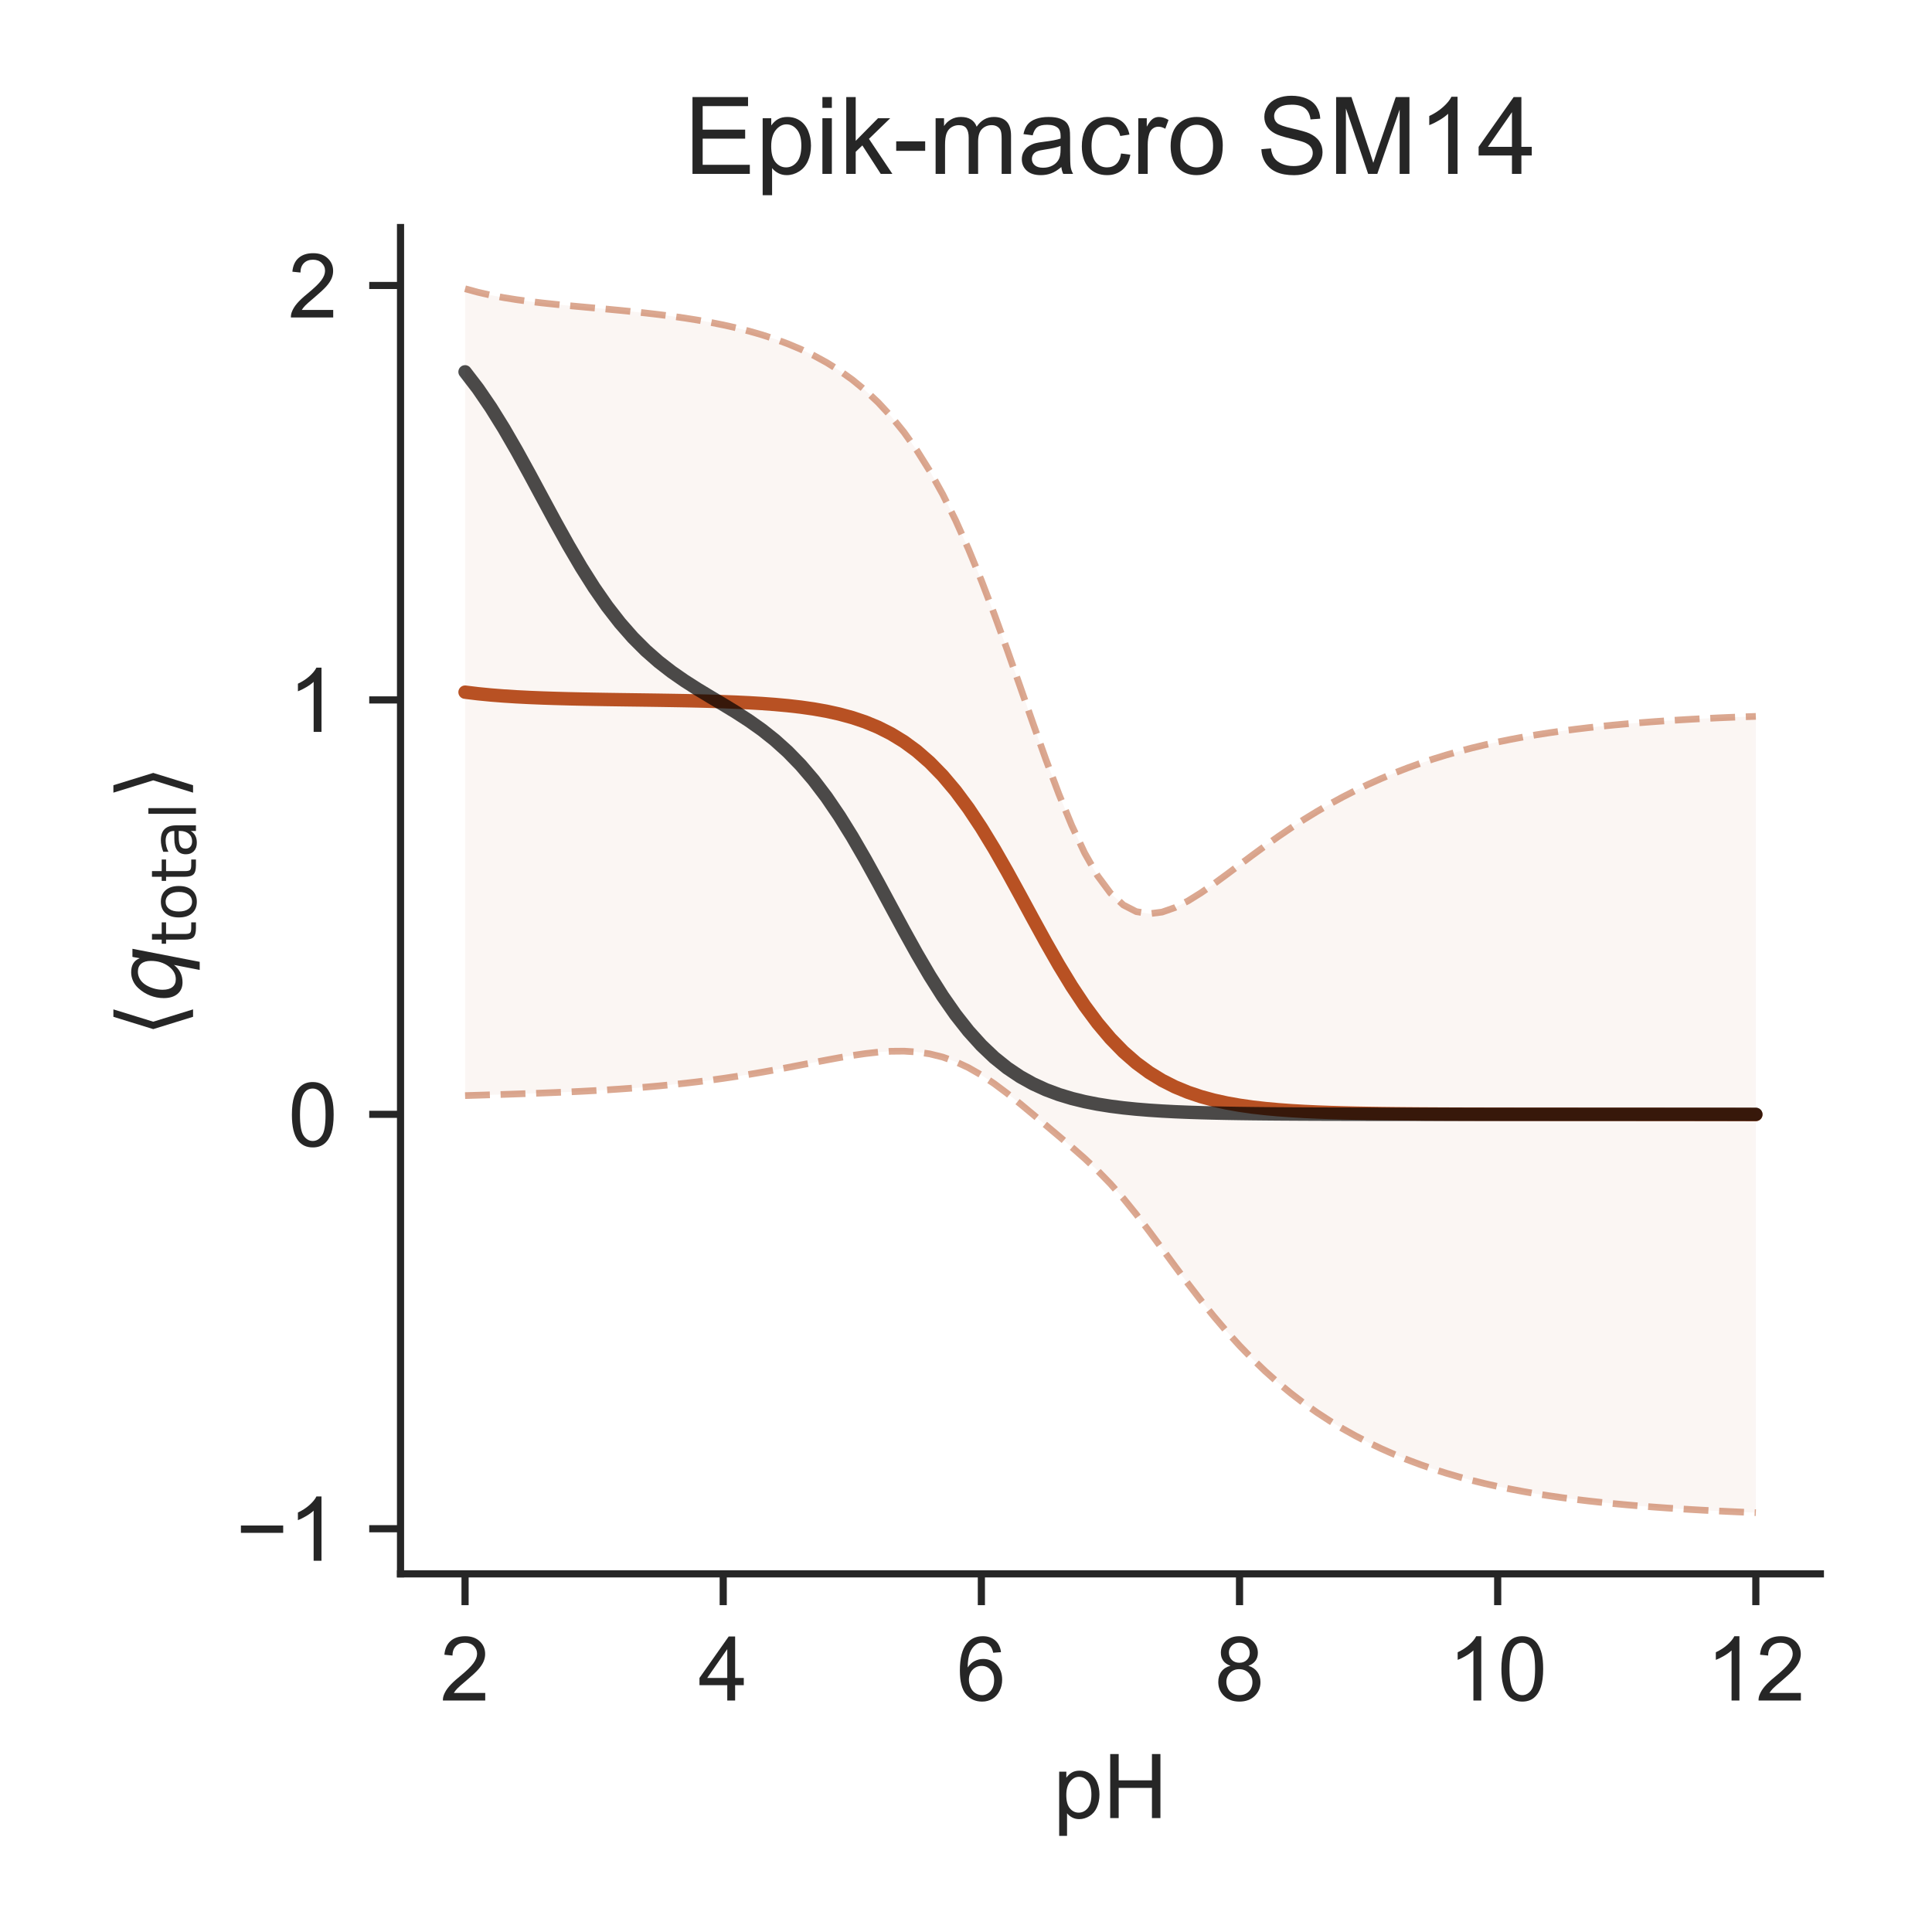 <?xml version="1.0" encoding="utf-8" standalone="no"?>
<!DOCTYPE svg PUBLIC "-//W3C//DTD SVG 1.1//EN"
  "http://www.w3.org/Graphics/SVG/1.1/DTD/svg11.dtd">
<!-- Created with matplotlib (http://matplotlib.org/) -->
<svg height="216pt" version="1.1" viewBox="0 0 216 216" width="216pt" xmlns="http://www.w3.org/2000/svg" xmlns:xlink="http://www.w3.org/1999/xlink">
 <defs>
  <style type="text/css">
*{stroke-linecap:butt;stroke-linejoin:round;}
  </style>
 </defs>
 <g id="figure_1">
  <g id="patch_1">
   <path d="M 0 216 
L 216 216 
L 216 0 
L 0 0 
z
" style="fill:#ffffff;"/>
  </g>
  <g id="axes_1">
   <g id="patch_2">
    <path d="M 44.78 175.96 
L 203.52 175.96 
L 203.52 25.44 
L 44.78 25.44 
z
" style="fill:#ffffff;"/>
   </g>
   <g id="matplotlib.axis_1">
    <g id="xtick_1">
     <g id="line2d_1">
      <defs>
       <path d="M 0 0 
L 0 3.5 
" id="m95252779cb" style="stroke:#262626;stroke-width:0.8;"/>
      </defs>
      <g>
       <use style="fill:#262626;stroke:#262626;stroke-width:0.8;" x="51.995" xlink:href="#m95252779cb" y="175.96"/>
      </g>
     </g>
     <g id="text_1">
      <!-- 2 -->
      <defs>
       <path d="M 50.344 8.453 
L 50.344 0 
L 3.031 0 
Q 2.938 3.172 4.047 6.109 
Q 5.859 10.938 9.828 15.625 
Q 13.812 20.312 21.344 26.469 
Q 33.016 36.031 37.109 41.625 
Q 41.219 47.219 41.219 52.203 
Q 41.219 57.422 37.469 61 
Q 33.734 64.594 27.734 64.594 
Q 21.391 64.594 17.578 60.781 
Q 13.766 56.984 13.719 50.25 
L 4.688 51.172 
Q 5.609 61.281 11.656 66.578 
Q 17.719 71.875 27.938 71.875 
Q 38.234 71.875 44.234 66.156 
Q 50.25 60.453 50.25 52 
Q 50.25 47.703 48.484 43.547 
Q 46.734 39.406 42.656 34.812 
Q 38.578 30.219 29.109 22.219 
Q 21.188 15.578 18.938 13.203 
Q 16.703 10.844 15.234 8.453 
z
" id="ArialMT-32"/>
      </defs>
      <g style="fill:#262626;" transform="translate(49.215 190.118)scale(0.1 -0.1)">
       <use xlink:href="#ArialMT-32"/>
      </g>
     </g>
    </g>
    <g id="xtick_2">
     <g id="line2d_2">
      <g>
       <use style="fill:#262626;stroke:#262626;stroke-width:0.8;" x="80.857" xlink:href="#m95252779cb" y="175.96"/>
      </g>
     </g>
     <g id="text_2">
      <!-- 4 -->
      <defs>
       <path d="M 32.328 0 
L 32.328 17.141 
L 1.266 17.141 
L 1.266 25.203 
L 33.938 71.578 
L 41.109 71.578 
L 41.109 25.203 
L 50.781 25.203 
L 50.781 17.141 
L 41.109 17.141 
L 41.109 0 
z
M 32.328 25.203 
L 32.328 57.469 
L 9.906 25.203 
z
" id="ArialMT-34"/>
      </defs>
      <g style="fill:#262626;" transform="translate(78.077 190.118)scale(0.1 -0.1)">
       <use xlink:href="#ArialMT-34"/>
      </g>
     </g>
    </g>
    <g id="xtick_3">
     <g id="line2d_3">
      <g>
       <use style="fill:#262626;stroke:#262626;stroke-width:0.8;" x="109.719" xlink:href="#m95252779cb" y="175.96"/>
      </g>
     </g>
     <g id="text_3">
      <!-- 6 -->
      <defs>
       <path d="M 49.75 54.047 
L 41.016 53.375 
Q 39.844 58.547 37.703 60.891 
Q 34.125 64.656 28.906 64.656 
Q 24.703 64.656 21.531 62.312 
Q 17.391 59.281 14.984 53.469 
Q 12.594 47.656 12.5 36.922 
Q 15.672 41.75 20.266 44.094 
Q 24.859 46.438 29.891 46.438 
Q 38.672 46.438 44.844 39.969 
Q 51.031 33.5 51.031 23.25 
Q 51.031 16.5 48.125 10.719 
Q 45.219 4.938 40.141 1.859 
Q 35.062 -1.219 28.609 -1.219 
Q 17.625 -1.219 10.688 6.859 
Q 3.766 14.938 3.766 33.5 
Q 3.766 54.25 11.422 63.672 
Q 18.109 71.875 29.438 71.875 
Q 37.891 71.875 43.281 67.141 
Q 48.688 62.406 49.75 54.047 
z
M 13.875 23.188 
Q 13.875 18.656 15.797 14.5 
Q 17.719 10.359 21.188 8.172 
Q 24.656 6 28.469 6 
Q 34.031 6 38.031 10.484 
Q 42.047 14.984 42.047 22.703 
Q 42.047 30.125 38.078 34.391 
Q 34.125 38.672 28.125 38.672 
Q 22.172 38.672 18.016 34.391 
Q 13.875 30.125 13.875 23.188 
z
" id="ArialMT-36"/>
      </defs>
      <g style="fill:#262626;" transform="translate(106.939 190.118)scale(0.1 -0.1)">
       <use xlink:href="#ArialMT-36"/>
      </g>
     </g>
    </g>
    <g id="xtick_4">
     <g id="line2d_4">
      <g>
       <use style="fill:#262626;stroke:#262626;stroke-width:0.8;" x="138.581" xlink:href="#m95252779cb" y="175.96"/>
      </g>
     </g>
     <g id="text_4">
      <!-- 8 -->
      <defs>
       <path d="M 17.672 38.812 
Q 12.203 40.828 9.562 44.531 
Q 6.938 48.25 6.938 53.422 
Q 6.938 61.234 12.547 66.547 
Q 18.172 71.875 27.484 71.875 
Q 36.859 71.875 42.578 66.422 
Q 48.297 60.984 48.297 53.172 
Q 48.297 48.188 45.672 44.5 
Q 43.062 40.828 37.75 38.812 
Q 44.344 36.672 47.781 31.875 
Q 51.219 27.094 51.219 20.453 
Q 51.219 11.281 44.719 5.031 
Q 38.234 -1.219 27.641 -1.219 
Q 17.047 -1.219 10.547 5.047 
Q 4.047 11.328 4.047 20.703 
Q 4.047 27.688 7.594 32.391 
Q 11.141 37.109 17.672 38.812 
z
M 15.922 53.719 
Q 15.922 48.641 19.188 45.406 
Q 22.469 42.188 27.688 42.188 
Q 32.766 42.188 36.016 45.375 
Q 39.266 48.578 39.266 53.219 
Q 39.266 58.062 35.906 61.359 
Q 32.562 64.656 27.594 64.656 
Q 22.562 64.656 19.234 61.422 
Q 15.922 58.203 15.922 53.719 
z
M 13.094 20.656 
Q 13.094 16.891 14.875 13.375 
Q 16.656 9.859 20.172 7.922 
Q 23.688 6 27.734 6 
Q 34.031 6 38.125 10.047 
Q 42.234 14.109 42.234 20.359 
Q 42.234 26.703 38.016 30.859 
Q 33.797 35.016 27.438 35.016 
Q 21.234 35.016 17.156 30.906 
Q 13.094 26.812 13.094 20.656 
z
" id="ArialMT-38"/>
      </defs>
      <g style="fill:#262626;" transform="translate(135.8 190.118)scale(0.1 -0.1)">
       <use xlink:href="#ArialMT-38"/>
      </g>
     </g>
    </g>
    <g id="xtick_5">
     <g id="line2d_5">
      <g>
       <use style="fill:#262626;stroke:#262626;stroke-width:0.8;" x="167.443" xlink:href="#m95252779cb" y="175.96"/>
      </g>
     </g>
     <g id="text_5">
      <!-- 10 -->
      <defs>
       <path d="M 37.25 0 
L 28.469 0 
L 28.469 56 
Q 25.297 52.984 20.141 49.953 
Q 14.984 46.922 10.891 45.406 
L 10.891 53.906 
Q 18.266 57.375 23.781 62.297 
Q 29.297 67.234 31.594 71.875 
L 37.25 71.875 
z
" id="ArialMT-31"/>
       <path d="M 4.156 35.297 
Q 4.156 48 6.766 55.734 
Q 9.375 63.484 14.516 67.672 
Q 19.672 71.875 27.484 71.875 
Q 33.25 71.875 37.594 69.547 
Q 41.938 67.234 44.766 62.859 
Q 47.609 58.5 49.219 52.219 
Q 50.828 45.953 50.828 35.297 
Q 50.828 22.703 48.234 14.969 
Q 45.656 7.234 40.5 3 
Q 35.359 -1.219 27.484 -1.219 
Q 17.141 -1.219 11.234 6.203 
Q 4.156 15.141 4.156 35.297 
z
M 13.188 35.297 
Q 13.188 17.672 17.312 11.828 
Q 21.438 6 27.484 6 
Q 33.547 6 37.672 11.859 
Q 41.797 17.719 41.797 35.297 
Q 41.797 52.984 37.672 58.781 
Q 33.547 64.594 27.391 64.594 
Q 21.344 64.594 17.719 59.469 
Q 13.188 52.938 13.188 35.297 
z
" id="ArialMT-30"/>
      </defs>
      <g style="fill:#262626;" transform="translate(161.882 190.118)scale(0.1 -0.1)">
       <use xlink:href="#ArialMT-31"/>
       <use x="55.615" xlink:href="#ArialMT-30"/>
      </g>
     </g>
    </g>
    <g id="xtick_6">
     <g id="line2d_6">
      <g>
       <use style="fill:#262626;stroke:#262626;stroke-width:0.8;" x="196.305" xlink:href="#m95252779cb" y="175.96"/>
      </g>
     </g>
     <g id="text_6">
      <!-- 12 -->
      <g style="fill:#262626;" transform="translate(190.744 190.118)scale(0.1 -0.1)">
       <use xlink:href="#ArialMT-31"/>
       <use x="55.615" xlink:href="#ArialMT-32"/>
      </g>
     </g>
    </g>
    <g id="text_7">
     <!-- pH -->
     <defs>
      <path d="M 6.594 -19.875 
L 6.594 51.859 
L 14.594 51.859 
L 14.594 45.125 
Q 17.438 49.078 21 51.047 
Q 24.562 53.031 29.641 53.031 
Q 36.281 53.031 41.359 49.609 
Q 46.438 46.188 49.016 39.953 
Q 51.609 33.734 51.609 26.312 
Q 51.609 18.359 48.75 11.984 
Q 45.906 5.609 40.453 2.219 
Q 35.016 -1.172 29 -1.172 
Q 24.609 -1.172 21.109 0.688 
Q 17.625 2.547 15.375 5.375 
L 15.375 -19.875 
z
M 14.547 25.641 
Q 14.547 15.625 18.594 10.844 
Q 22.656 6.062 28.422 6.062 
Q 34.281 6.062 38.453 11.016 
Q 42.625 15.969 42.625 26.375 
Q 42.625 36.281 38.547 41.203 
Q 34.469 46.141 28.812 46.141 
Q 23.188 46.141 18.859 40.891 
Q 14.547 35.641 14.547 25.641 
z
" id="ArialMT-70"/>
      <path d="M 8.016 0 
L 8.016 71.578 
L 17.484 71.578 
L 17.484 42.188 
L 54.688 42.188 
L 54.688 71.578 
L 64.156 71.578 
L 64.156 0 
L 54.688 0 
L 54.688 33.734 
L 17.484 33.734 
L 17.484 0 
z
" id="ArialMT-48"/>
     </defs>
     <g style="fill:#262626;" transform="translate(117.759 203.263)scale(0.1 -0.1)">
      <use xlink:href="#ArialMT-70"/>
      <use x="55.615" xlink:href="#ArialMT-48"/>
     </g>
    </g>
   </g>
   <g id="matplotlib.axis_2">
    <g id="ytick_1">
     <g id="line2d_7">
      <defs>
       <path d="M 0 0 
L -3.5 0 
" id="mc194b3086f" style="stroke:#262626;stroke-width:0.8;"/>
      </defs>
      <g>
       <use style="fill:#262626;stroke:#262626;stroke-width:0.8;" x="44.78" xlink:href="#mc194b3086f" y="170.916"/>
      </g>
     </g>
     <g id="text_8">
      <!-- −1 -->
      <defs>
       <path d="M 52.828 31.203 
L 5.562 31.203 
L 5.562 39.406 
L 52.828 39.406 
z
" id="ArialMT-2212"/>
      </defs>
      <g style="fill:#262626;" transform="translate(26.378 174.495)scale(0.1 -0.1)">
       <use xlink:href="#ArialMT-2212"/>
       <use x="58.398" xlink:href="#ArialMT-31"/>
      </g>
     </g>
    </g>
    <g id="ytick_2">
     <g id="line2d_8">
      <g>
       <use style="fill:#262626;stroke:#262626;stroke-width:0.8;" x="44.78" xlink:href="#mc194b3086f" y="124.583"/>
      </g>
     </g>
     <g id="text_9">
      <!-- 0 -->
      <g style="fill:#262626;" transform="translate(32.219 128.162)scale(0.1 -0.1)">
       <use xlink:href="#ArialMT-30"/>
      </g>
     </g>
    </g>
    <g id="ytick_3">
     <g id="line2d_9">
      <g>
       <use style="fill:#262626;stroke:#262626;stroke-width:0.8;" x="44.78" xlink:href="#mc194b3086f" y="78.25"/>
      </g>
     </g>
     <g id="text_10">
      <!-- 1 -->
      <g style="fill:#262626;" transform="translate(32.219 81.829)scale(0.1 -0.1)">
       <use xlink:href="#ArialMT-31"/>
      </g>
     </g>
    </g>
    <g id="ytick_4">
     <g id="line2d_10">
      <g>
       <use style="fill:#262626;stroke:#262626;stroke-width:0.8;" x="44.78" xlink:href="#mc194b3086f" y="31.916"/>
      </g>
     </g>
     <g id="text_11">
      <!-- 2 -->
      <g style="fill:#262626;" transform="translate(32.219 35.495)scale(0.1 -0.1)">
       <use xlink:href="#ArialMT-32"/>
      </g>
     </g>
    </g>
    <g id="text_12">
     <!-- $\langle q_\mathsf{total} \rangle$ -->
     <defs>
      <path d="M 8.938 31.344 
L 22.703 75.875 
L 31 75.875 
L 17.234 31.344 
L 31 -13.188 
L 22.703 -13.188 
z
" id="DejaVuSans-27e8"/>
      <path d="M 41.703 8.203 
Q 38.094 3.469 33.172 1.016 
Q 28.266 -1.422 22.312 -1.422 
Q 14.016 -1.422 9.297 4.172 
Q 4.594 9.766 4.594 19.578 
Q 4.594 27.484 7.5 34.859 
Q 10.406 42.234 15.828 48.094 
Q 19.344 51.906 23.906 53.953 
Q 28.469 56 33.5 56 
Q 39.547 56 43.453 53.609 
Q 47.359 51.219 49.125 46.391 
L 50.688 54.594 
L 59.719 54.594 
L 45.125 -20.609 
L 36.078 -20.609 
z
M 13.922 20.906 
Q 13.922 13.672 16.938 9.891 
Q 19.969 6.109 25.688 6.109 
Q 34.188 6.109 40.188 14.234 
Q 46.188 22.359 46.188 33.984 
Q 46.188 41.016 43.078 44.75 
Q 39.984 48.484 34.188 48.484 
Q 29.938 48.484 26.312 46.5 
Q 22.703 44.531 20.016 40.719 
Q 17.188 36.719 15.547 31.344 
Q 13.922 25.984 13.922 20.906 
z
" id="DejaVuSans-Oblique-71"/>
      <path d="M 18.312 70.219 
L 18.312 54.688 
L 36.812 54.688 
L 36.812 47.703 
L 18.312 47.703 
L 18.312 18.016 
Q 18.312 11.328 20.141 9.422 
Q 21.969 7.516 27.594 7.516 
L 36.812 7.516 
L 36.812 0 
L 27.594 0 
Q 17.188 0 13.234 3.875 
Q 9.281 7.766 9.281 18.016 
L 9.281 47.703 
L 2.688 47.703 
L 2.688 54.688 
L 9.281 54.688 
L 9.281 70.219 
z
" id="DejaVuSans-74"/>
      <path d="M 30.609 48.391 
Q 23.391 48.391 19.188 42.75 
Q 14.984 37.109 14.984 27.297 
Q 14.984 17.484 19.156 11.844 
Q 23.344 6.203 30.609 6.203 
Q 37.797 6.203 41.984 11.859 
Q 46.188 17.531 46.188 27.297 
Q 46.188 37.016 41.984 42.703 
Q 37.797 48.391 30.609 48.391 
z
M 30.609 56 
Q 42.328 56 49.016 48.375 
Q 55.719 40.766 55.719 27.297 
Q 55.719 13.875 49.016 6.219 
Q 42.328 -1.422 30.609 -1.422 
Q 18.844 -1.422 12.172 6.219 
Q 5.516 13.875 5.516 27.297 
Q 5.516 40.766 12.172 48.375 
Q 18.844 56 30.609 56 
z
" id="DejaVuSans-6f"/>
      <path d="M 34.281 27.484 
Q 23.391 27.484 19.188 25 
Q 14.984 22.516 14.984 16.5 
Q 14.984 11.719 18.141 8.906 
Q 21.297 6.109 26.703 6.109 
Q 34.188 6.109 38.703 11.406 
Q 43.219 16.703 43.219 25.484 
L 43.219 27.484 
z
M 52.203 31.203 
L 52.203 0 
L 43.219 0 
L 43.219 8.297 
Q 40.141 3.328 35.547 0.953 
Q 30.953 -1.422 24.312 -1.422 
Q 15.922 -1.422 10.953 3.297 
Q 6 8.016 6 15.922 
Q 6 25.141 12.172 29.828 
Q 18.359 34.516 30.609 34.516 
L 43.219 34.516 
L 43.219 35.406 
Q 43.219 41.609 39.141 45 
Q 35.062 48.391 27.688 48.391 
Q 23 48.391 18.547 47.266 
Q 14.109 46.141 10.016 43.891 
L 10.016 52.203 
Q 14.938 54.109 19.578 55.047 
Q 24.219 56 28.609 56 
Q 40.484 56 46.344 49.844 
Q 52.203 43.703 52.203 31.203 
z
" id="DejaVuSans-61"/>
      <path d="M 9.422 75.984 
L 18.406 75.984 
L 18.406 0 
L 9.422 0 
z
" id="DejaVuSans-6c"/>
      <path d="M 30.078 31.344 
L 16.312 -13.188 
L 8.016 -13.188 
L 21.781 31.344 
L 8.016 75.875 
L 16.312 75.875 
z
" id="DejaVuSans-27e9"/>
     </defs>
     <g style="fill:#262626;" transform="translate(20.278 115.95)rotate(-90)scale(0.1 -0.1)">
      <use transform="translate(0 0.125)" xlink:href="#DejaVuSans-27e8"/>
      <use transform="translate(39.014 0.125)" xlink:href="#DejaVuSans-Oblique-71"/>
      <use transform="translate(102.49 -16.281)scale(0.7)" xlink:href="#DejaVuSans-74"/>
      <use transform="translate(129.937 -16.281)scale(0.7)" xlink:href="#DejaVuSans-6f"/>
      <use transform="translate(172.764 -16.281)scale(0.7)" xlink:href="#DejaVuSans-74"/>
      <use transform="translate(200.21 -16.281)scale(0.7)" xlink:href="#DejaVuSans-61"/>
      <use transform="translate(243.105 -16.281)scale(0.7)" xlink:href="#DejaVuSans-6c"/>
      <use transform="translate(265.288 0.125)" xlink:href="#DejaVuSans-27e9"/>
     </g>
    </g>
   </g>
   <g id="PolyCollection_1">
    <defs>
     <path d="M 51.995 -183.718 
L 51.995 -93.511 
L 53.439 -93.554 
L 54.882 -93.599 
L 56.325 -93.646 
L 57.768 -93.694 
L 59.211 -93.745 
L 60.654 -93.799 
L 62.097 -93.856 
L 63.54 -93.92 
L 64.983 -93.989 
L 66.426 -94.066 
L 67.869 -94.151 
L 69.313 -94.245 
L 70.756 -94.349 
L 72.199 -94.464 
L 73.642 -94.591 
L 75.085 -94.731 
L 76.528 -94.885 
L 77.971 -95.053 
L 79.414 -95.236 
L 80.857 -95.435 
L 82.3 -95.65 
L 83.743 -95.88 
L 85.187 -96.125 
L 86.63 -96.384 
L 88.073 -96.653 
L 89.516 -96.93 
L 90.959 -97.21 
L 92.402 -97.487 
L 93.845 -97.752 
L 95.288 -97.996 
L 96.731 -98.206 
L 98.174 -98.369 
L 99.617 -98.466 
L 101.061 -98.48 
L 102.504 -98.389 
L 103.947 -98.175 
L 105.39 -97.818 
L 106.833 -97.306 
L 108.276 -96.634 
L 109.719 -95.807 
L 111.162 -94.84 
L 112.605 -93.761 
L 114.048 -92.605 
L 115.491 -91.406 
L 116.935 -90.193 
L 118.378 -88.978 
L 119.821 -87.753 
L 121.264 -86.486 
L 122.707 -85.132 
L 124.15 -83.649 
L 125.593 -82.015 
L 127.036 -80.236 
L 128.479 -78.348 
L 129.922 -76.398 
L 131.365 -74.436 
L 132.809 -72.503 
L 134.252 -70.632 
L 135.695 -68.843 
L 137.138 -67.149 
L 138.581 -65.556 
L 140.024 -64.068 
L 141.467 -62.682 
L 142.91 -61.395 
L 144.353 -60.203 
L 145.796 -59.1 
L 147.239 -58.079 
L 148.683 -57.137 
L 150.126 -56.265 
L 151.569 -55.459 
L 153.012 -54.715 
L 154.455 -54.026 
L 155.898 -53.39 
L 157.341 -52.803 
L 158.784 -52.261 
L 160.227 -51.762 
L 161.67 -51.303 
L 163.113 -50.881 
L 164.557 -50.493 
L 166 -50.138 
L 167.443 -49.813 
L 168.886 -49.516 
L 170.329 -49.244 
L 171.772 -48.995 
L 173.215 -48.768 
L 174.658 -48.56 
L 176.101 -48.37 
L 177.544 -48.196 
L 178.987 -48.037 
L 180.431 -47.891 
L 181.874 -47.757 
L 183.317 -47.634 
L 184.76 -47.521 
L 186.203 -47.416 
L 187.646 -47.32 
L 189.089 -47.232 
L 190.532 -47.151 
L 191.975 -47.076 
L 193.418 -47.007 
L 194.861 -46.942 
L 196.305 -46.882 
L 196.305 -135.907 
L 196.305 -135.907 
L 194.861 -135.856 
L 193.418 -135.799 
L 191.975 -135.736 
L 190.532 -135.666 
L 189.089 -135.588 
L 187.646 -135.503 
L 186.203 -135.41 
L 184.76 -135.307 
L 183.317 -135.196 
L 181.874 -135.074 
L 180.431 -134.942 
L 178.987 -134.797 
L 177.544 -134.64 
L 176.101 -134.467 
L 174.658 -134.279 
L 173.215 -134.073 
L 171.772 -133.849 
L 170.329 -133.603 
L 168.886 -133.334 
L 167.443 -133.041 
L 166 -132.722 
L 164.557 -132.373 
L 163.113 -131.995 
L 161.67 -131.583 
L 160.227 -131.137 
L 158.784 -130.655 
L 157.341 -130.135 
L 155.898 -129.574 
L 154.455 -128.972 
L 153.012 -128.327 
L 151.569 -127.635 
L 150.126 -126.897 
L 148.683 -126.11 
L 147.239 -125.273 
L 145.796 -124.386 
L 144.353 -123.451 
L 142.91 -122.468 
L 141.467 -121.444 
L 140.024 -120.387 
L 138.581 -119.309 
L 137.138 -118.228 
L 135.695 -117.17 
L 134.252 -116.168 
L 132.809 -115.269 
L 131.365 -114.531 
L 129.922 -114.027 
L 128.479 -113.844 
L 127.036 -114.078 
L 125.593 -114.822 
L 124.15 -116.15 
L 122.707 -118.093 
L 121.264 -120.635 
L 119.821 -123.714 
L 118.378 -127.232 
L 116.935 -131.075 
L 115.491 -135.121 
L 114.048 -139.251 
L 112.605 -143.353 
L 111.162 -147.329 
L 109.719 -151.103 
L 108.276 -154.617 
L 106.833 -157.837 
L 105.39 -160.747 
L 103.947 -163.348 
L 102.504 -165.653 
L 101.061 -167.682 
L 99.617 -169.459 
L 98.174 -171.012 
L 96.731 -172.367 
L 95.288 -173.548 
L 93.845 -174.579 
L 92.402 -175.479 
L 90.959 -176.267 
L 89.516 -176.958 
L 88.073 -177.564 
L 86.63 -178.097 
L 85.187 -178.567 
L 83.743 -178.981 
L 82.3 -179.347 
L 80.857 -179.672 
L 79.414 -179.959 
L 77.971 -180.216 
L 76.528 -180.445 
L 75.085 -180.65 
L 73.642 -180.835 
L 72.199 -181.003 
L 70.756 -181.157 
L 69.313 -181.301 
L 67.869 -181.438 
L 66.426 -181.569 
L 64.983 -181.7 
L 63.54 -181.834 
L 62.097 -181.975 
L 60.654 -182.127 
L 59.211 -182.298 
L 57.768 -182.494 
L 56.325 -182.723 
L 54.882 -182.996 
L 53.439 -183.323 
L 51.995 -183.718 
z
" id="m1af6169eec" style="stroke:#ffffff;stroke-opacity:0.05;"/>
    </defs>
    <g clip-path="url(#pd6a992e2e5)">
     <use style="fill:#b1400d;fill-opacity:0.05;stroke:#ffffff;stroke-opacity:0.05;" x="0" xlink:href="#m1af6169eec" y="216"/>
    </g>
   </g>
   <g id="line2d_11">
    <path clip-path="url(#pd6a992e2e5)" d="M 51.995 77.385 
L 53.439 77.561 
L 54.882 77.702 
L 56.325 77.815 
L 57.768 77.906 
L 59.211 77.979 
L 60.654 78.037 
L 62.097 78.084 
L 63.54 78.123 
L 64.983 78.155 
L 66.426 78.182 
L 67.869 78.206 
L 69.313 78.227 
L 70.756 78.247 
L 72.199 78.266 
L 73.642 78.287 
L 75.085 78.31 
L 76.528 78.335 
L 77.971 78.366 
L 79.414 78.402 
L 80.857 78.447 
L 82.3 78.501 
L 83.743 78.569 
L 85.187 78.654 
L 86.63 78.76 
L 88.073 78.892 
L 89.516 79.056 
L 90.959 79.261 
L 92.402 79.517 
L 93.845 79.835 
L 95.288 80.228 
L 96.731 80.713 
L 98.174 81.309 
L 99.617 82.037 
L 101.061 82.919 
L 102.504 83.979 
L 103.947 85.239 
L 105.39 86.718 
L 106.833 88.429 
L 108.276 90.374 
L 109.719 92.545 
L 111.162 94.915 
L 112.605 97.443 
L 114.048 100.072 
L 115.491 102.736 
L 116.935 105.366 
L 118.378 107.895 
L 119.821 110.267 
L 121.264 112.439 
L 122.707 114.387 
L 124.15 116.1 
L 125.593 117.581 
L 127.036 118.843 
L 128.479 119.904 
L 129.922 120.788 
L 131.365 121.517 
L 132.809 122.114 
L 134.252 122.6 
L 135.695 122.994 
L 137.138 123.312 
L 138.581 123.567 
L 140.024 123.773 
L 141.467 123.937 
L 142.91 124.068 
L 144.353 124.173 
L 145.796 124.257 
L 147.239 124.324 
L 148.683 124.377 
L 150.126 124.419 
L 151.569 124.453 
L 153.012 124.479 
L 154.455 124.501 
L 155.898 124.518 
L 157.341 124.531 
L 158.784 124.542 
L 160.227 124.55 
L 161.67 124.557 
L 163.113 124.562 
L 164.557 124.567 
L 166 124.57 
L 167.443 124.573 
L 168.886 124.575 
L 170.329 124.577 
L 171.772 124.578 
L 173.215 124.579 
L 174.658 124.58 
L 176.101 124.581 
L 177.544 124.582 
L 178.987 124.583 
L 180.431 124.584 
L 181.874 124.584 
L 183.317 124.585 
L 184.76 124.586 
L 186.203 124.587 
L 187.646 124.588 
L 189.089 124.59 
L 190.532 124.592 
L 191.975 124.594 
L 193.418 124.597 
L 194.861 124.601 
L 196.305 124.606 
" style="fill:none;opacity:0.9;stroke:#b1400d;stroke-linecap:round;stroke-width:1.5;"/>
   </g>
   <g id="line2d_12">
    <path clip-path="url(#pd6a992e2e5)" d="M 51.995 41.574 
L 53.439 43.455 
L 54.882 45.567 
L 56.325 47.89 
L 57.768 50.387 
L 59.211 53.007 
L 60.654 55.687 
L 62.097 58.358 
L 63.54 60.954 
L 64.983 63.416 
L 66.426 65.7 
L 67.869 67.778 
L 69.313 69.637 
L 70.756 71.282 
L 72.199 72.726 
L 73.642 73.993 
L 75.085 75.112 
L 76.528 76.114 
L 77.971 77.035 
L 79.414 77.907 
L 80.857 78.765 
L 82.3 79.644 
L 83.743 80.578 
L 85.187 81.601 
L 86.63 82.747 
L 88.073 84.047 
L 89.516 85.53 
L 90.959 87.216 
L 92.402 89.119 
L 93.845 91.24 
L 95.288 93.562 
L 96.731 96.056 
L 98.174 98.672 
L 99.617 101.35 
L 101.061 104.023 
L 102.504 106.624 
L 103.947 109.09 
L 105.39 111.373 
L 106.833 113.439 
L 108.276 115.273 
L 109.719 116.871 
L 111.162 118.241 
L 112.605 119.4 
L 114.048 120.369 
L 115.491 121.172 
L 116.935 121.832 
L 118.378 122.371 
L 119.821 122.809 
L 121.264 123.163 
L 122.707 123.448 
L 124.15 123.677 
L 125.593 123.86 
L 127.036 124.007 
L 128.479 124.124 
L 129.922 124.218 
L 131.365 124.293 
L 132.809 124.352 
L 134.252 124.399 
L 135.695 124.437 
L 137.138 124.467 
L 138.581 124.491 
L 140.024 124.51 
L 141.467 124.525 
L 142.91 124.537 
L 144.353 124.546 
L 145.796 124.554 
L 147.239 124.56 
L 148.683 124.565 
L 150.126 124.568 
L 151.569 124.571 
L 153.012 124.574 
L 154.455 124.576 
L 155.898 124.577 
L 157.341 124.578 
L 158.784 124.579 
L 160.227 124.58 
L 161.67 124.581 
L 163.113 124.581 
L 164.557 124.582 
L 166 124.582 
L 167.443 124.582 
L 168.886 124.582 
L 170.329 124.582 
L 171.772 124.583 
L 173.215 124.583 
L 174.658 124.583 
L 176.101 124.583 
L 177.544 124.583 
L 178.987 124.583 
L 180.431 124.583 
L 181.874 124.583 
L 183.317 124.583 
L 184.76 124.583 
L 186.203 124.583 
L 187.646 124.583 
L 189.089 124.583 
L 190.532 124.583 
L 191.975 124.583 
L 193.418 124.583 
L 194.861 124.583 
L 196.305 124.583 
" style="fill:none;opacity:0.7;stroke:#000000;stroke-linecap:round;stroke-width:1.5;"/>
   </g>
   <g id="line2d_13">
    <path clip-path="url(#pd6a992e2e5)" d="M 51.995 32.282 
L 53.439 32.677 
L 54.882 33.004 
L 56.325 33.277 
L 57.768 33.506 
L 59.211 33.702 
L 60.654 33.873 
L 62.097 34.025 
L 63.54 34.166 
L 64.983 34.3 
L 66.426 34.431 
L 67.869 34.562 
L 69.313 34.699 
L 70.756 34.843 
L 72.199 34.997 
L 73.642 35.165 
L 75.085 35.35 
L 76.528 35.555 
L 77.971 35.784 
L 79.414 36.041 
L 80.857 36.328 
L 82.3 36.653 
L 83.743 37.019 
L 85.187 37.433 
L 86.63 37.903 
L 88.073 38.436 
L 89.516 39.042 
L 90.959 39.733 
L 92.402 40.521 
L 93.845 41.421 
L 95.288 42.452 
L 96.731 43.633 
L 98.174 44.988 
L 99.617 46.541 
L 101.061 48.318 
L 102.504 50.347 
L 103.947 52.652 
L 105.39 55.253 
L 106.833 58.163 
L 108.276 61.383 
L 109.719 64.897 
L 111.162 68.671 
L 112.605 72.647 
L 114.048 76.749 
L 115.491 80.879 
L 116.935 84.925 
L 118.378 88.768 
L 119.821 92.286 
L 121.264 95.365 
L 122.707 97.907 
L 124.15 99.85 
L 125.593 101.178 
L 127.036 101.922 
L 128.479 102.156 
L 129.922 101.973 
L 131.365 101.469 
L 132.809 100.731 
L 134.252 99.832 
L 135.695 98.83 
L 137.138 97.772 
L 138.581 96.691 
L 140.024 95.613 
L 141.467 94.556 
L 142.91 93.532 
L 144.353 92.549 
L 145.796 91.614 
L 147.239 90.727 
L 148.683 89.89 
L 150.126 89.103 
L 151.569 88.365 
L 153.012 87.673 
L 154.455 87.028 
L 155.898 86.426 
L 157.341 85.865 
L 158.784 85.345 
L 160.227 84.863 
L 161.67 84.417 
L 163.113 84.005 
L 164.557 83.627 
L 166 83.278 
L 167.443 82.959 
L 168.886 82.666 
L 170.329 82.397 
L 171.772 82.151 
L 173.215 81.927 
L 174.658 81.721 
L 176.101 81.533 
L 177.544 81.36 
L 178.987 81.203 
L 180.431 81.058 
L 181.874 80.926 
L 183.317 80.804 
L 184.76 80.693 
L 186.203 80.59 
L 187.646 80.497 
L 189.089 80.412 
L 190.532 80.334 
L 191.975 80.264 
L 193.418 80.201 
L 194.861 80.144 
L 196.305 80.093 
" style="fill:none;opacity:0.45;stroke:#b1400d;stroke-dasharray:2.775,1.2;stroke-dashoffset:0;stroke-width:0.75;"/>
   </g>
   <g id="line2d_14">
    <path clip-path="url(#pd6a992e2e5)" d="M 51.995 122.489 
L 53.439 122.446 
L 54.882 122.401 
L 56.325 122.354 
L 57.768 122.306 
L 59.211 122.255 
L 60.654 122.201 
L 62.097 122.144 
L 63.54 122.08 
L 64.983 122.011 
L 66.426 121.934 
L 67.869 121.849 
L 69.313 121.755 
L 70.756 121.651 
L 72.199 121.536 
L 73.642 121.409 
L 75.085 121.269 
L 76.528 121.115 
L 77.971 120.947 
L 79.414 120.764 
L 80.857 120.565 
L 82.3 120.35 
L 83.743 120.12 
L 85.187 119.875 
L 86.63 119.616 
L 88.073 119.347 
L 89.516 119.07 
L 90.959 118.79 
L 92.402 118.513 
L 93.845 118.248 
L 95.288 118.004 
L 96.731 117.794 
L 98.174 117.631 
L 99.617 117.534 
L 101.061 117.52 
L 102.504 117.611 
L 103.947 117.825 
L 105.39 118.182 
L 106.833 118.694 
L 108.276 119.366 
L 109.719 120.193 
L 111.162 121.16 
L 112.605 122.239 
L 114.048 123.395 
L 115.491 124.594 
L 116.935 125.807 
L 118.378 127.022 
L 119.821 128.247 
L 121.264 129.514 
L 122.707 130.868 
L 124.15 132.351 
L 125.593 133.985 
L 127.036 135.764 
L 128.479 137.652 
L 129.922 139.602 
L 131.365 141.564 
L 132.809 143.497 
L 134.252 145.368 
L 135.695 147.157 
L 137.138 148.851 
L 138.581 150.444 
L 140.024 151.932 
L 141.467 153.318 
L 142.91 154.605 
L 144.353 155.797 
L 145.796 156.9 
L 147.239 157.921 
L 148.683 158.863 
L 150.126 159.735 
L 151.569 160.541 
L 153.012 161.285 
L 154.455 161.974 
L 155.898 162.61 
L 157.341 163.197 
L 158.784 163.739 
L 160.227 164.238 
L 161.67 164.697 
L 163.113 165.119 
L 164.557 165.507 
L 166 165.862 
L 167.443 166.187 
L 168.886 166.484 
L 170.329 166.756 
L 171.772 167.005 
L 173.215 167.232 
L 174.658 167.44 
L 176.101 167.63 
L 177.544 167.804 
L 178.987 167.963 
L 180.431 168.109 
L 181.874 168.243 
L 183.317 168.366 
L 184.76 168.479 
L 186.203 168.584 
L 187.646 168.68 
L 189.089 168.768 
L 190.532 168.849 
L 191.975 168.924 
L 193.418 168.993 
L 194.861 169.058 
L 196.305 169.118 
" style="fill:none;opacity:0.45;stroke:#b1400d;stroke-dasharray:2.775,1.2;stroke-dashoffset:0;stroke-width:0.75;"/>
   </g>
   <g id="patch_3">
    <path d="M 44.78 175.96 
L 44.78 25.44 
" style="fill:none;stroke:#262626;stroke-linecap:square;stroke-linejoin:miter;stroke-width:0.8;"/>
   </g>
   <g id="patch_4">
    <path d="M 44.78 175.96 
L 203.52 175.96 
" style="fill:none;stroke:#262626;stroke-linecap:square;stroke-linejoin:miter;stroke-width:0.8;"/>
   </g>
   <g id="text_13">
    <!-- Epik-macro SM14 -->
    <defs>
     <path d="M 7.906 0 
L 7.906 71.578 
L 59.672 71.578 
L 59.672 63.141 
L 17.391 63.141 
L 17.391 41.219 
L 56.984 41.219 
L 56.984 32.812 
L 17.391 32.812 
L 17.391 8.453 
L 61.328 8.453 
L 61.328 0 
z
" id="ArialMT-45"/>
     <path d="M 6.641 61.469 
L 6.641 71.578 
L 15.438 71.578 
L 15.438 61.469 
z
M 6.641 0 
L 6.641 51.859 
L 15.438 51.859 
L 15.438 0 
z
" id="ArialMT-69"/>
     <path d="M 6.641 0 
L 6.641 71.578 
L 15.438 71.578 
L 15.438 30.766 
L 36.234 51.859 
L 47.609 51.859 
L 27.781 32.625 
L 49.609 0 
L 38.766 0 
L 21.625 26.516 
L 15.438 20.562 
L 15.438 0 
z
" id="ArialMT-6b"/>
     <path d="M 3.172 21.484 
L 3.172 30.328 
L 30.172 30.328 
L 30.172 21.484 
z
" id="ArialMT-2d"/>
     <path d="M 6.594 0 
L 6.594 51.859 
L 14.453 51.859 
L 14.453 44.578 
Q 16.891 48.391 20.938 50.703 
Q 25 53.031 30.172 53.031 
Q 35.938 53.031 39.625 50.641 
Q 43.312 48.25 44.828 43.953 
Q 50.984 53.031 60.844 53.031 
Q 68.562 53.031 72.703 48.75 
Q 76.859 44.484 76.859 35.594 
L 76.859 0 
L 68.109 0 
L 68.109 32.672 
Q 68.109 37.938 67.25 40.25 
Q 66.406 42.578 64.156 43.984 
Q 61.922 45.406 58.891 45.406 
Q 53.422 45.406 49.797 41.766 
Q 46.188 38.141 46.188 30.125 
L 46.188 0 
L 37.406 0 
L 37.406 33.688 
Q 37.406 39.547 35.25 42.469 
Q 33.109 45.406 28.219 45.406 
Q 24.516 45.406 21.359 43.453 
Q 18.219 41.5 16.797 37.734 
Q 15.375 33.984 15.375 26.906 
L 15.375 0 
z
" id="ArialMT-6d"/>
     <path d="M 40.438 6.391 
Q 35.547 2.25 31.031 0.531 
Q 26.516 -1.172 21.344 -1.172 
Q 12.797 -1.172 8.203 3 
Q 3.609 7.172 3.609 13.672 
Q 3.609 17.484 5.344 20.625 
Q 7.078 23.781 9.891 25.688 
Q 12.703 27.594 16.219 28.562 
Q 18.797 29.25 24.031 29.891 
Q 34.672 31.156 39.703 32.906 
Q 39.75 34.719 39.75 35.203 
Q 39.75 40.578 37.25 42.781 
Q 33.891 45.75 27.25 45.75 
Q 21.047 45.75 18.094 43.578 
Q 15.141 41.406 13.719 35.891 
L 5.125 37.062 
Q 6.297 42.578 8.984 45.969 
Q 11.672 49.359 16.75 51.188 
Q 21.828 53.031 28.516 53.031 
Q 35.156 53.031 39.297 51.469 
Q 43.453 49.906 45.406 47.531 
Q 47.359 45.172 48.141 41.547 
Q 48.578 39.312 48.578 33.453 
L 48.578 21.734 
Q 48.578 9.469 49.141 6.219 
Q 49.703 2.984 51.375 0 
L 42.188 0 
Q 40.828 2.734 40.438 6.391 
z
M 39.703 26.031 
Q 34.906 24.078 25.344 22.703 
Q 19.922 21.922 17.672 20.938 
Q 15.438 19.969 14.203 18.094 
Q 12.984 16.219 12.984 13.922 
Q 12.984 10.406 15.641 8.062 
Q 18.312 5.719 23.438 5.719 
Q 28.516 5.719 32.469 7.938 
Q 36.422 10.156 38.281 14.016 
Q 39.703 17 39.703 22.797 
z
" id="ArialMT-61"/>
     <path d="M 40.438 19 
L 49.078 17.875 
Q 47.656 8.938 41.812 3.875 
Q 35.984 -1.172 27.484 -1.172 
Q 16.844 -1.172 10.375 5.781 
Q 3.906 12.75 3.906 25.734 
Q 3.906 34.125 6.688 40.422 
Q 9.469 46.734 15.156 49.875 
Q 20.844 53.031 27.547 53.031 
Q 35.984 53.031 41.359 48.75 
Q 46.734 44.484 48.25 36.625 
L 39.703 35.297 
Q 38.484 40.531 35.375 43.156 
Q 32.281 45.797 27.875 45.797 
Q 21.234 45.797 17.078 41.031 
Q 12.938 36.281 12.938 25.984 
Q 12.938 15.531 16.938 10.797 
Q 20.953 6.062 27.391 6.062 
Q 32.562 6.062 36.031 9.234 
Q 39.5 12.406 40.438 19 
z
" id="ArialMT-63"/>
     <path d="M 6.5 0 
L 6.5 51.859 
L 14.406 51.859 
L 14.406 44 
Q 17.438 49.516 20 51.266 
Q 22.562 53.031 25.641 53.031 
Q 30.078 53.031 34.672 50.203 
L 31.641 42.047 
Q 28.422 43.953 25.203 43.953 
Q 22.312 43.953 20.016 42.219 
Q 17.719 40.484 16.75 37.406 
Q 15.281 32.719 15.281 27.156 
L 15.281 0 
z
" id="ArialMT-72"/>
     <path d="M 3.328 25.922 
Q 3.328 40.328 11.328 47.266 
Q 18.016 53.031 27.641 53.031 
Q 38.328 53.031 45.109 46.016 
Q 51.906 39.016 51.906 26.656 
Q 51.906 16.656 48.906 10.906 
Q 45.906 5.172 40.156 2 
Q 34.422 -1.172 27.641 -1.172 
Q 16.75 -1.172 10.031 5.812 
Q 3.328 12.797 3.328 25.922 
z
M 12.359 25.922 
Q 12.359 15.969 16.703 11.016 
Q 21.047 6.062 27.641 6.062 
Q 34.188 6.062 38.531 11.031 
Q 42.875 16.016 42.875 26.219 
Q 42.875 35.844 38.5 40.797 
Q 34.125 45.75 27.641 45.75 
Q 21.047 45.75 16.703 40.812 
Q 12.359 35.891 12.359 25.922 
z
" id="ArialMT-6f"/>
     <path id="ArialMT-20"/>
     <path d="M 4.5 23 
L 13.422 23.781 
Q 14.062 18.406 16.375 14.969 
Q 18.703 11.531 23.578 9.406 
Q 28.469 7.281 34.578 7.281 
Q 39.984 7.281 44.141 8.891 
Q 48.297 10.5 50.312 13.297 
Q 52.344 16.109 52.344 19.438 
Q 52.344 22.797 50.391 25.312 
Q 48.438 27.828 43.953 29.547 
Q 41.062 30.672 31.203 33.031 
Q 21.344 35.406 17.391 37.5 
Q 12.25 40.188 9.734 44.156 
Q 7.234 48.141 7.234 53.078 
Q 7.234 58.5 10.297 63.203 
Q 13.375 67.922 19.281 70.359 
Q 25.203 72.797 32.422 72.797 
Q 40.375 72.797 46.453 70.234 
Q 52.547 67.672 55.812 62.688 
Q 59.078 57.719 59.328 51.422 
L 50.25 50.734 
Q 49.516 57.516 45.281 60.984 
Q 41.062 64.453 32.812 64.453 
Q 24.219 64.453 20.281 61.297 
Q 16.359 58.156 16.359 53.719 
Q 16.359 49.859 19.141 47.359 
Q 21.875 44.875 33.422 42.266 
Q 44.969 39.656 49.266 37.703 
Q 55.516 34.812 58.484 30.391 
Q 61.469 25.984 61.469 20.219 
Q 61.469 14.5 58.203 9.438 
Q 54.938 4.391 48.797 1.578 
Q 42.672 -1.219 35.016 -1.219 
Q 25.297 -1.219 18.719 1.609 
Q 12.156 4.438 8.422 10.125 
Q 4.688 15.828 4.5 23 
z
" id="ArialMT-53"/>
     <path d="M 7.422 0 
L 7.422 71.578 
L 21.688 71.578 
L 38.625 20.906 
Q 40.969 13.812 42.047 10.297 
Q 43.266 14.203 45.844 21.781 
L 62.984 71.578 
L 75.734 71.578 
L 75.734 0 
L 66.609 0 
L 66.609 59.906 
L 45.797 0 
L 37.25 0 
L 16.547 60.938 
L 16.547 0 
z
" id="ArialMT-4d"/>
    </defs>
    <g style="fill:#262626;" transform="translate(76.472 19.44)scale(0.12 -0.12)">
     <use xlink:href="#ArialMT-45"/>
     <use x="66.699" xlink:href="#ArialMT-70"/>
     <use x="122.314" xlink:href="#ArialMT-69"/>
     <use x="144.531" xlink:href="#ArialMT-6b"/>
     <use x="194.531" xlink:href="#ArialMT-2d"/>
     <use x="227.832" xlink:href="#ArialMT-6d"/>
     <use x="311.133" xlink:href="#ArialMT-61"/>
     <use x="366.748" xlink:href="#ArialMT-63"/>
     <use x="416.748" xlink:href="#ArialMT-72"/>
     <use x="450.049" xlink:href="#ArialMT-6f"/>
     <use x="505.664" xlink:href="#ArialMT-20"/>
     <use x="533.447" xlink:href="#ArialMT-53"/>
     <use x="600.146" xlink:href="#ArialMT-4d"/>
     <use x="683.447" xlink:href="#ArialMT-31"/>
     <use x="739.062" xlink:href="#ArialMT-34"/>
    </g>
   </g>
  </g>
 </g>
 <defs>
  <clipPath id="pd6a992e2e5">
   <rect height="150.52" width="158.74" x="44.78" y="25.44"/>
  </clipPath>
 </defs>
</svg>
